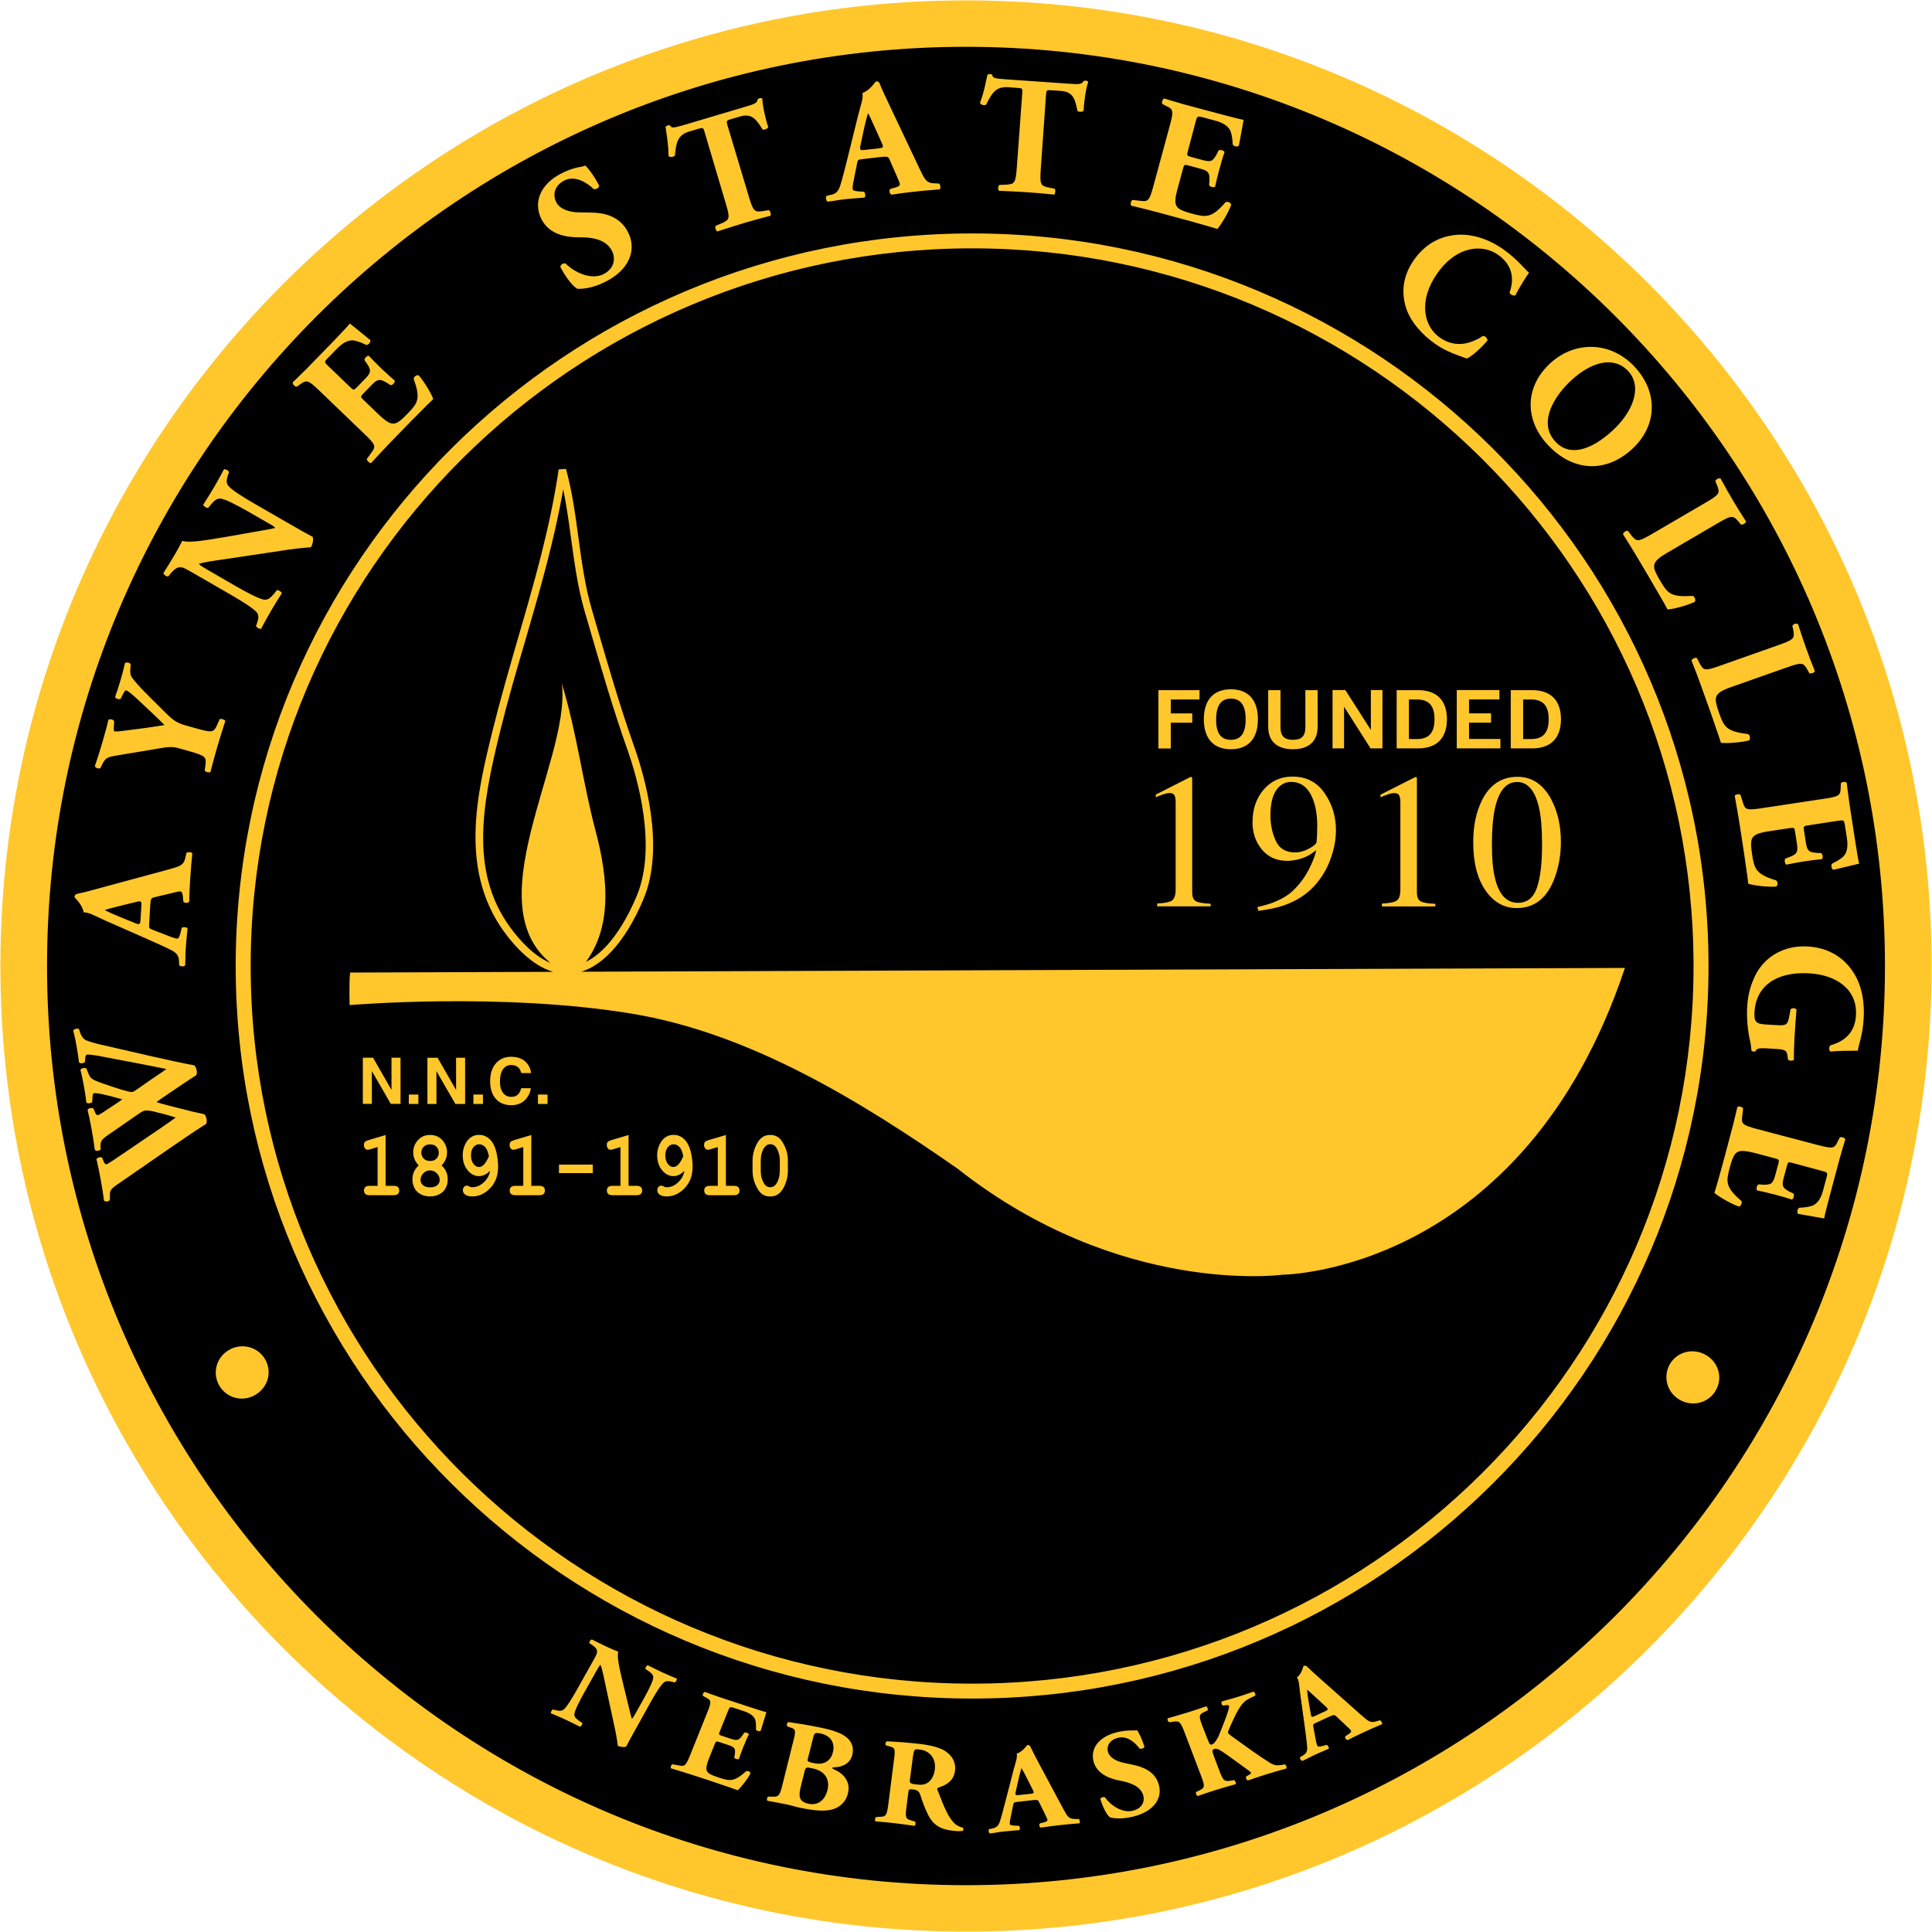 <?xml version="1.0" encoding="utf-8"?>
<!-- Generator: Adobe Illustrator 22.0.1, SVG Export Plug-In . SVG Version: 6.00 Build 0)  -->
<svg version="1.1" id="Layer_1" xmlns="http://www.w3.org/2000/svg" xmlns:xlink="http://www.w3.org/1999/xlink" x="0px" y="0px"
	 viewBox="0 0 250.1 250.1" enable-background="new 0 0 250.1 250.1" xml:space="preserve">
<path d="M247.03,125.05c0,67.38-54.61,122-121.98,122c-67.36,0-121.98-54.62-121.98-122C3.07,57.68,57.69,3.06,125.05,3.06
	C192.42,3.06,247.03,57.68,247.03,125.05"/>
<path fill="#FFC72C" d="M125.05,250.05c-68.93,0-125-56.08-125-125c0-68.92,56.08-125,125-125c68.92,0,125,56.07,125,125
	C250.05,193.97,193.98,250.05,125.05,250.05z M125.05,6.06C59.46,6.06,6.09,59.44,6.09,125.05c0,65.61,53.36,118.99,118.96,118.99
	c65.59,0,118.96-53.38,118.96-118.99C244.01,59.44,190.64,6.06,125.05,6.06z M125.84,219.88c-52.57,0-95.33-42.54-95.33-94.83
	c0-52.29,42.77-94.83,95.33-94.83c52.56,0,95.33,42.54,95.33,94.83C221.17,177.34,178.41,219.88,125.84,219.88z M125.84,32.15
	c-51.5,0-93.39,41.67-93.39,92.9c0,51.22,41.9,92.9,93.39,92.9c51.49,0,93.39-41.67,93.39-92.9
	C219.23,73.82,177.34,32.15,125.84,32.15z M45.33,125.9l165.02-0.6c-13.19,39.52-44.28,39.71-44.28,39.71s-21.05,2.89-42.1-13.72
	c-12.74-8.87-26.94-17.54-42.12-20.06c-16.86-2.8-36.59-1.12-36.59-1.12S45.17,127.01,45.33,125.9z M74.64,125.92l-0.47,0.47
	c-14.75-6.43-0.11-27.5-1.44-37.91c1.95,6.38,2.72,12.87,4.38,19.12C78.73,113.71,79.57,121.01,74.64,125.92z M63.81,94.4
	c0.99-3.99,2.14-7.95,3.25-11.79c2.05-7.04,4.16-14.31,5.26-21.85l0.95-0.06c0.79,2.88,1.21,5.94,1.61,8.91
	c0.42,3.09,0.86,6.29,1.72,9.24l0.7,2.41c1.54,5.29,2.99,10.28,4.82,15.45c1.3,3.68,4.03,12.96,1.17,19.71l0,0
	c-2.42,5.72-5.63,9.12-9.03,9.59c-0.28,0.04-0.56,0.06-0.84,0.06c-2.54,0-5.1-1.58-7.6-4.71C59.19,113.07,61.75,102.72,63.81,94.4z
	 M64.75,94.63c-2.46,9.96-4.03,18.81,1.83,26.12c2.55,3.19,5.07,4.63,7.55,4.3c3.05-0.42,5.98-3.62,8.27-9.01
	c2.72-6.44,0.08-15.45-1.19-19.02c-1.83-5.19-3.29-10.2-4.83-15.5l-0.7-2.4c-0.88-3.02-1.32-6.26-1.75-9.38
	c-0.29-2.13-0.59-4.31-1.02-6.42c-1.17,6.74-3.07,13.25-4.9,19.56C66.88,86.71,65.73,90.66,64.75,94.63z M46.97,136.92h1.32
	l2.39,4.17v-4.17h1.17v5.98h-1.26l-2.45-4.25v4.25h-1.17V136.92z M52.92,142.91h1.24v-1.22h-1.24V142.91z M55.33,142.91h1.17v-4.25
	l2.45,4.25h1.26v-5.98h-1.17v4.17l-2.39-4.17h-1.32V142.91z M61.28,142.91h1.24v-1.22h-1.24V142.91z M64.29,137.55
	c-0.56,0.57-0.84,1.37-0.84,2.41c0,0.97,0.24,1.73,0.73,2.28c0.49,0.56,1.16,0.83,2.02,0.83c0.69,0,1.26-0.21,1.7-0.61
	c0.44-0.41,0.72-0.94,0.82-1.59h-1.25c-0.08,0.31-0.19,0.54-0.31,0.69c-0.23,0.29-0.55,0.43-0.99,0.43c-0.42,0-0.77-0.17-1.04-0.5
	c-0.27-0.34-0.41-0.84-0.41-1.51c0-0.67,0.13-1.19,0.39-1.56c0.26-0.37,0.61-0.55,1.06-0.55c0.44,0,0.77,0.13,1,0.39
	c0.12,0.14,0.23,0.36,0.31,0.65h1.26c-0.02-0.37-0.15-0.75-0.41-1.12c-0.46-0.66-1.2-0.99-2.2-0.99
	C65.39,136.81,64.77,137.05,64.29,137.55 M69.64,142.91h1.24v-1.22h-1.24V142.91z M29.63,174.76c-1.65,0.96-2.18,3.02-1.23,4.63
	c0.96,1.62,3.01,2.14,4.65,1.18c1.68-0.98,2.2-3.03,1.26-4.62C33.37,174.34,31.29,173.79,29.63,174.76 M10.22,133.21
	c-0.2-0.12-0.67-0.01-0.74,0.2c0.15,0.58,0.29,1.19,0.42,1.94c0.11,0.64,0.25,1.5,0.33,2.18c0.15,0.18,0.6,0.14,0.77-0.06l0.04-0.49
	c0.01-0.29,0.08-0.43,0.23-0.46c0.24-0.04,1.54,0.16,1.93,0.25c2.81,0.54,5.66,1.06,8.35,1.62c-0.28,0.18-0.83,0.59-1.94,1.32
	l-1.99,1.39c-0.32,0.21-0.44,0.26-0.51,0.27c-0.11,0.02-0.78-0.14-1.2-0.26c-0.61-0.18-1.7-0.53-2.67-0.88
	c-1.43-0.51-1.54-0.64-1.82-1.33l-0.24-0.58c-0.19-0.16-0.69-0.02-0.77,0.16c0.14,0.54,0.31,1.32,0.46,2.15
	c0.13,0.7,0.24,1.47,0.31,2.09c0.14,0.18,0.64,0.11,0.76-0.06l0.04-0.67c0.02-0.36,0.07-0.45,0.22-0.48
	c0.13-0.02,0.81,0.05,1.7,0.29l0.46,0.11c0.51,0.13,0.98,0.26,1.47,0.4c-0.35,0.26-0.79,0.56-1.21,0.83l-1.37,0.91
	c-0.22,0.13-0.44,0.27-0.61,0.31c-0.15,0.02-0.31-0.27-0.4-0.52l-0.16-0.35c-0.13-0.13-0.72-0.05-0.74,0.22
	c0.14,0.54,0.31,1.34,0.51,2.43c0.17,0.94,0.3,1.77,0.42,2.7c0.13,0.22,0.64,0.17,0.77-0.07l-0.02-0.21c-0.04-0.83,0.06-1,1.05-1.69
	l4.17-2.88c0.2-0.12,0.43-0.21,0.56-0.23c0.13-0.02,0.62,0.02,1,0.1l0.67,0.17c1.05,0.25,1.76,0.47,2.27,0.64
	c-0.47,0.35-0.88,0.64-2.11,1.48l-4.37,2.97c-1.39,0.96-2.32,1.57-2.47,1.6c-0.15,0.02-0.28-0.1-0.42-0.47l-0.14-0.37
	c-0.17-0.19-0.69-0.01-0.74,0.18c0.19,0.8,0.36,1.62,0.53,2.56c0.2,1.09,0.34,1.98,0.44,2.78c0.15,0.22,0.58,0.16,0.76-0.05
	l0.01-0.55c-0.02-0.72,0.08-0.9,1.27-1.68l7.07-4.89c1.48-1.01,3.27-2.22,4.11-2.73c0.07-0.21,0.11-0.35,0.07-0.58
	c-0.06-0.32-0.17-0.59-0.3-0.67c-0.77-0.21-1.44-0.3-2.19-0.52l-2.38-0.6c-0.65-0.17-1.22-0.33-1.62-0.45
	c0.29-0.25,0.88-0.64,1.51-1.07l1.88-1.27c0.55-0.39,1.27-0.83,1.75-1.15c0.08-0.18,0.11-0.38,0.06-0.61
	c-0.05-0.28-0.17-0.56-0.3-0.67c-2.99-0.53-8.78-1.94-11.49-2.54c-1.46-0.31-2.21-0.56-2.6-0.74c-0.22-0.11-0.41-0.32-0.63-0.78
	L10.22,133.21z M19.31,119.6c-0.04,0.52-0.02,0.58,0.39,0.74l2.48,0.96c0.43,0.16,0.6,0.19,0.77,0.2c0.13,0.01,0.27-0.16,0.42-0.75
	l0.15-0.64c0.16-0.12,0.67-0.13,0.76,0.09c-0.09,0.75-0.15,1.62-0.23,2.52c-0.05,0.73-0.02,1.23-0.08,2.23
	c-0.14,0.23-0.6,0.17-0.77,0.01l-0.03-0.58c-0.03-0.52-0.18-0.99-1.01-1.39c-0.85-0.44-1.87-0.88-3.41-1.57l-5.2-2.29
	c-1.34-0.61-2.08-1.05-2.72-1.02c-0.17-1.05-1.19-1.92-1.19-1.96c0.02-0.28,0.13-0.4,0.47-0.47c0.64-0.13,1.47-0.34,3.05-0.78
	l8.75-2.37c1.34-0.37,1.83-0.53,2.04-1.32l0.19-0.81c0.11-0.12,0.64-0.13,0.76,0.06c-0.11,1.04-0.21,2.2-0.28,3.32
	c-0.07,1.08-0.1,1.92-0.12,2.93c-0.15,0.23-0.61,0.24-0.77-0.01l-0.06-0.7c-0.06-0.5-0.2-0.6-0.33-0.61
	c-0.15-0.01-0.69,0.11-1.51,0.32l-1.92,0.46c-0.36,0.09-0.41,0.26-0.46,1.01L19.31,119.6z M18.3,117.21
	c0.03-0.49-0.02-0.63-0.6-0.47l-1.8,0.44c-0.96,0.24-1.87,0.46-2.34,0.63c0.47,0.25,1.36,0.65,2.34,1.04l1.6,0.65
	c0.58,0.25,0.65,0.13,0.69-0.41L18.3,117.21z M24.06,93.92c-1.2-0.35-1.66-0.7-2.5-1.53l-2.01-1.99c-1.54-1.52-2.15-2.26-2.46-2.68
	c-0.23-0.31-0.24-0.75-0.22-1.14L16.93,86c-0.1-0.21-0.6-0.35-0.76-0.13c-0.14,0.63-0.3,1.28-0.53,2.06
	c-0.22,0.74-0.45,1.49-0.74,2.3c0.05,0.23,0.58,0.36,0.73,0.22l0.22-0.45c0.23-0.48,0.37-0.66,0.5-0.62
	c0.25,0.07,0.86,0.56,2.13,1.78c0.91,0.87,1.96,1.8,2.81,2.7c-0.6,0.1-1.56,0.25-2.34,0.36l-2.54,0.33
	c-1.11,0.15-1.46,0.16-1.63,0.11c-0.02-0.01-0.07-0.15-0.04-0.55l0.04-0.75c-0.11-0.24-0.61-0.33-0.75-0.17
	c-0.16,0.72-0.45,1.78-0.82,3.05c-0.36,1.22-0.6,1.98-0.92,2.9c-0.01,0.27,0.49,0.43,0.71,0.29l0.33-0.67
	c0.36-0.68,0.73-0.78,1.72-0.95l5.89-0.98c1.27-0.21,1.62-0.14,2.67,0.16l1.05,0.3c1.96,0.56,2.06,0.73,1.94,1.71l-0.1,0.73
	c0.08,0.21,0.56,0.34,0.74,0.21c0.32-1.23,0.6-2.27,0.89-3.27c0.29-0.99,0.61-2,1.04-3.34c-0.08-0.19-0.57-0.33-0.74-0.22l-0.35,0.8
	c-0.42,0.89-0.6,0.97-2.56,0.41L24.06,93.92z M32.85,65.15c-1.54-0.89-2.92-1.78-3.31-2.28c-0.3-0.4-0.2-0.82-0.03-1.37l0.14-0.37
	c-0.06-0.24-0.48-0.43-0.66-0.38c-0.39,0.75-0.76,1.43-1.17,2.13c-0.45,0.76-0.89,1.48-1.52,2.47c0.05,0.18,0.43,0.45,0.66,0.39
	l0.37-0.46c0.39-0.45,0.74-0.79,1.24-0.74c0.63,0.09,2.09,0.84,3.63,1.72l2.62,1.51c0.34,0.2,0.67,0.38,0.81,0.57
	c-0.69,0.18-1.65,0.32-3.13,0.59l-2.79,0.49c-3.01,0.51-5.16,0.9-6.12,0.59c-0.19,0.41-0.49,0.97-0.86,1.6
	c-0.45,0.77-1.01,1.69-1.56,2.55c-0.05,0.22,0.39,0.5,0.62,0.46l0.38-0.48c0.52-0.58,0.87-0.75,1.26-0.7
	c0.34,0.02,0.64,0.2,1.69,0.8l4.81,2.78c1.54,0.89,2.92,1.78,3.32,2.26c0.3,0.4,0.21,0.82,0.02,1.39l-0.13,0.35
	c0.06,0.24,0.48,0.43,0.66,0.38c0.38-0.73,0.77-1.44,1.17-2.13c0.43-0.75,0.89-1.49,1.52-2.48c-0.05-0.17-0.43-0.44-0.66-0.38
	l-0.38,0.48c-0.38,0.43-0.74,0.8-1.24,0.74c-0.63-0.09-2.09-0.84-3.63-1.72l-3.68-2.13c-0.7-0.41-1.02-0.59-1.16-0.79
	c0.48-0.17,1.63-0.36,3.62-0.64l7.94-1.19c1.61-0.24,2.94-0.3,2.95-0.32c0.26-0.44,0.36-1.09,0.21-1.36
	c-0.65-0.32-1.84-1.01-3.08-1.72L32.85,65.15z M42.56,47.45c-0.59-0.56-0.62-0.59-0.12-1.1l1.21-1.24c0.74-0.76,1.38-1.04,1.97-1.05
	c0.42,0.01,1.1,0.25,1.81,0.6c0.29-0.02,0.61-0.4,0.5-0.64c-1.13-0.94-2.37-1.92-2.64-2.14c-0.17,0.23-1.01,1.13-1.97,2.13
	l-3.2,3.29c-0.36,0.37-0.72,0.75-1.1,1.1c-0.36,0.37-0.74,0.73-1.12,1.09c-0.06,0.24,0.29,0.61,0.52,0.56l0.46-0.31
	c0.81-0.58,1.01-0.56,2.44,0.81l5.88,5.65c1.45,1.39,1.47,1.59,0.89,2.38l-0.6,0.83c-0.04,0.2,0.34,0.56,0.55,0.53
	c1.1-1.19,1.82-1.97,2.55-2.72l1.96-2.02c0.62-0.64,1.3-1.33,1.92-1.94c0.62-0.64,1.21-1.21,1.62-1.6
	c-0.22-0.63-1.13-2.22-1.89-3.07c-0.25-0.12-0.69,0.21-0.64,0.5c0.95,2.57,0.48,3.14-0.83,4.49c-1.1,1.14-1.51,1.31-2,1.24
	c-0.45-0.07-1.01-0.49-1.74-1.19l-1.87-1.8c-0.48-0.45-0.48-0.48-0.07-0.9l1.04-1.07c0.78-0.81,1.08-0.86,2-0.3l0.47,0.3
	c0.25,0.03,0.61-0.38,0.54-0.59c-0.53-0.45-1.12-0.98-1.72-1.56c-0.6-0.57-1.15-1.14-1.63-1.65c-0.22-0.06-0.6,0.33-0.57,0.56
	l0.32,0.45c0.59,0.9,0.53,1.17-0.25,1.98l-1.04,1.07c-0.41,0.42-0.46,0.4-0.89-0.02L42.56,47.45z M78.45,36.44
	c2.92-1.49,4.07-4.04,2.83-6.42c-1.1-2.13-3.21-2.48-4.74-2.5l-1.63-0.03c-1.22-0.01-2.44-0.42-2.9-1.31
	c-0.5-0.97-0.23-2.16,1.04-2.81c1.39-0.71,2.96,0.28,3.79,1.1c0.27,0.1,0.75-0.16,0.72-0.44c-0.67-1.3-1.41-2.25-1.78-2.59
	c-0.25,0.08-0.44,0.13-0.73,0.18c-0.89,0.16-1.73,0.49-2.36,0.82c-2.8,1.43-3.7,3.8-2.57,5.99c1.01,1.91,3.12,2.3,4.87,2.29
	c1.46-0.01,3.41,0.17,4.22,1.74c0.5,0.97,0.35,2.29-1.07,3.02c-1.64,0.84-3.86-0.28-4.9-1.35c-0.26-0.13-0.7,0.11-0.7,0.43
	c0.68,1.32,1.65,2.59,2.24,2.83C75.32,37.41,76.68,37.35,78.45,36.44 M93.94,26.3c0.59,1.94,0.5,2.12-0.39,2.55l-0.9,0.38
	c-0.13,0.17,0.01,0.66,0.22,0.73c1.45-0.47,2.52-0.81,3.52-1.11c0.93-0.28,1.98-0.56,3.35-0.92c0.11-0.17-0.03-0.65-0.22-0.73
	l-0.86,0.14c-0.98,0.13-1.15,0.02-1.73-1.92l-2.76-9.2c-0.16-0.54-0.12-0.63,0.38-0.77l1.25-0.37c1.56-0.46,2.14,0.44,2.9,1.66
	c0.15,0.14,0.7-0.07,0.75-0.29c-0.4-1.18-0.76-2.91-0.76-3.68c-0.06-0.05-0.23-0.09-0.36-0.06c-0.12,0.04-0.18,0.08-0.25,0.14
	c-0.06,0.49-0.36,0.61-1.73,1.01l-7.74,2.3c-1.58,0.47-1.67,0.4-1.88,0.08c-0.1-0.04-0.21-0.03-0.31,0c-0.1,0.03-0.2,0.1-0.26,0.19
	c0.1,0.86,0.38,2.18,0.38,3.75c0.21,0.24,0.62,0.16,0.83-0.04c0.16-1.71,0.35-2.67,1.87-3.12l1.29-0.38
	c0.5-0.15,0.53-0.05,0.68,0.46L93.94,26.3z M111.62,20.6c-0.52,0.06-0.58,0.09-0.66,0.51l-0.52,2.6c-0.08,0.44-0.08,0.62-0.06,0.79
	c0.02,0.13,0.2,0.24,0.82,0.28l0.66,0.04c0.14,0.14,0.24,0.63,0.04,0.76c-0.76,0.04-1.62,0.14-2.53,0.21
	c-0.74,0.08-1.22,0.2-2.22,0.31c-0.25-0.1-0.28-0.56-0.15-0.75l0.58-0.13c0.51-0.12,0.95-0.35,1.2-1.23
	c0.29-0.91,0.55-1.99,0.96-3.61l1.36-5.5c0.37-1.42,0.68-2.22,0.54-2.84c1.01-0.35,1.69-1.5,1.74-1.5c0.28-0.03,0.42,0.06,0.54,0.38
	c0.24,0.61,0.59,1.38,1.3,2.86l3.87,8.17c0.6,1.25,0.85,1.7,1.66,1.77l0.83,0.04c0.14,0.1,0.24,0.61,0.06,0.76
	c-1.04,0.07-2.21,0.17-3.33,0.3c-1.08,0.12-1.92,0.23-2.91,0.38c-0.25-0.1-0.35-0.55-0.13-0.75l0.68-0.19
	c0.48-0.14,0.55-0.3,0.54-0.43c-0.02-0.15-0.23-0.66-0.57-1.43l-0.79-1.8c-0.14-0.33-0.32-0.36-1.08-0.28L111.62,20.6z M113.8,19.2
	c0.5-0.06,0.62-0.13,0.36-0.67l-0.76-1.69c-0.41-0.9-0.78-1.76-1.03-2.19c-0.16,0.5-0.41,1.45-0.62,2.48l-0.36,1.68
	c-0.15,0.61-0.01,0.66,0.53,0.6L113.8,19.2z M131.63,21.65c-0.15,2.02-0.29,2.16-1.27,2.25l-0.99,0.04
	c-0.18,0.12-0.21,0.62-0.05,0.76c1.52,0.06,2.65,0.12,3.69,0.19c0.97,0.06,2.05,0.16,3.46,0.3c0.16-0.12,0.19-0.62,0.06-0.76
	l-0.86-0.17c-0.96-0.22-1.08-0.38-0.94-2.4l0.68-9.59c0.04-0.56,0.1-0.63,0.63-0.59l1.3,0.09c1.63,0.11,1.85,1.16,2.13,2.57
	c0.09,0.18,0.68,0.17,0.81-0.01c0.04-1.24,0.32-2.99,0.59-3.72c-0.04-0.07-0.18-0.17-0.31-0.17c-0.13-0.01-0.2,0.01-0.29,0.05
	c-0.23,0.44-0.56,0.44-1.99,0.34l-8.05-0.56c-1.65-0.11-1.7-0.2-1.79-0.58c-0.08-0.07-0.19-0.1-0.3-0.11
	c-0.11-0.01-0.23,0.03-0.31,0.09c-0.21,0.83-0.41,2.18-0.97,3.64c0.11,0.29,0.52,0.36,0.79,0.25c0.76-1.54,1.28-2.38,2.86-2.27
	l1.34,0.1c0.52,0.03,0.52,0.14,0.48,0.67L131.63,21.65z M154.76,15.82c0.21-0.78,0.23-0.82,0.92-0.64l1.68,0.45
	c1.02,0.28,1.58,0.7,1.87,1.21c0.19,0.37,0.32,1.08,0.35,1.88c0.15,0.25,0.65,0.33,0.8,0.12c0.27-1.44,0.54-2.99,0.61-3.33
	c-0.28-0.03-1.48-0.33-2.82-0.69l-4.45-1.19c-0.5-0.14-1-0.27-1.5-0.43c-0.51-0.14-1.01-0.29-1.5-0.45
	c-0.24,0.07-0.39,0.55-0.24,0.72l0.5,0.25c0.89,0.42,0.98,0.6,0.46,2.51l-2.13,7.85c-0.52,1.93-0.69,2.05-1.67,1.92l-1.02-0.12
	c-0.2,0.06-0.33,0.56-0.2,0.74c1.59,0.38,2.62,0.64,3.62,0.91l2.72,0.74c0.87,0.23,1.81,0.48,2.64,0.73
	c0.85,0.23,1.65,0.47,2.19,0.64c0.44-0.49,1.41-2.06,1.79-3.13c-0.02-0.28-0.52-0.5-0.75-0.31c-1.8,2.07-2.53,1.94-4.35,1.45
	c-1.53-0.41-1.88-0.69-2.05-1.14c-0.16-0.42-0.06-1.12,0.21-2.09l0.68-2.5c0.17-0.63,0.19-0.65,0.76-0.49l1.45,0.39
	c1.1,0.29,1.27,0.52,1.23,1.6l-0.04,0.55c0.1,0.23,0.63,0.35,0.78,0.19c0.14-0.68,0.33-1.45,0.55-2.24c0.21-0.8,0.43-1.55,0.67-2.22
	c-0.05-0.22-0.58-0.36-0.77-0.23l-0.25,0.5c-0.51,0.95-0.78,1.03-1.86,0.74l-1.44-0.39c-0.57-0.15-0.58-0.2-0.42-0.79L154.76,15.82z
	 M197.93,35.3c-0.51-0.41-1.52-1.76-3.33-3.03c-1.84-1.3-4.03-2.03-6.03-1.87c-1.95,0.15-3.96,1.03-5.5,3.2
	c-1.57,2.21-1.64,4.37-1.06,6.24c0.59,1.83,2.07,3.48,3.81,4.7c1.39,0.97,2.92,1.47,4.07,1.87c0.54-0.23,1.6-1.09,2.66-2.32
	c0.04-0.29-0.34-0.64-0.58-0.6c-1.34,0.87-3.43,1.72-5.58,0.21c-2.13-1.49-2.81-4.83-0.29-8.37c2.52-3.54,5.83-3.75,7.81-2.36
	c1.72,1.21,2.21,2.9,1.51,4.89c0.02,0.25,0.54,0.51,0.76,0.35C196.74,37.08,197.7,35.62,197.93,35.3 M211.25,58.16
	c-3.53,3.2-7.78,2.8-10.94-0.63c-2.95-3.21-2.96-7.48,0.42-10.55c3.21-2.91,7.85-2.79,10.91,0.54
	C214.7,50.83,214.53,55.17,211.25,58.16 M210.79,48.06c-1.8-1.96-4.63-1.33-7.34,1.13c-1.97,1.79-4.51,5.36-2.12,7.96
	c1.92,2.09,4.74,1.02,7.36-1.36C211.46,53.28,212.61,50.04,210.79,48.06 M222.4,67.71c1.75-1.03,1.95-0.99,2.6-0.25l0.37,0.44
	c0.2,0.08,0.63-0.17,0.66-0.39c-0.59-0.91-1.16-1.83-1.69-2.72c-0.53-0.89-1.06-1.83-1.59-2.82c-0.25-0.16-0.68,0.1-0.69,0.35
	l0.25,0.58c0.34,0.93,0.28,1.12-1.47,2.14l-7.02,4.1c-1.75,1.02-1.95,0.99-2.58,0.23l-0.51-0.65c-0.2-0.08-0.61,0.21-0.63,0.44
	c0.73,1.13,1.29,2.05,1.8,2.91l1.48,2.49c0.44,0.76,0.94,1.6,1.37,2.36c0.46,0.76,0.85,1.49,1.12,1.98c0.67-0.03,2.49-0.5,3.53-0.99
	c0.15-0.26-0.03-0.74-0.31-0.77c-2.83,0.18-3.2-0.31-4.2-2c-0.81-1.36-0.86-1.78-0.68-2.21c0.16-0.42,0.71-0.85,1.61-1.37
	L222.4,67.71z M231.34,86.39c1.92-0.68,2.11-0.61,2.6,0.25l0.27,0.5c0.19,0.12,0.66-0.05,0.73-0.25c-0.41-1.01-0.79-2.02-1.14-3
	c-0.35-0.98-0.69-2-1.03-3.07c-0.21-0.2-0.68-0.03-0.74,0.21l0.13,0.62c0.16,0.98,0.06,1.15-1.86,1.83l-7.67,2.71
	c-1.92,0.68-2.1,0.61-2.58-0.26l-0.38-0.74c-0.19-0.12-0.64,0.09-0.7,0.32c0.49,1.25,0.88,2.26,1.21,3.2l0.98,2.73
	c0.29,0.84,0.63,1.75,0.89,2.57c0.3,0.83,0.56,1.62,0.73,2.15c0.65,0.09,2.54-0.03,3.65-0.31c0.19-0.23,0.11-0.73-0.15-0.82
	c-2.82-0.36-3.09-0.91-3.75-2.76c-0.53-1.49-0.5-1.91-0.24-2.3c0.24-0.38,0.87-0.7,1.84-1.04L231.34,86.39z M237.87,106.26
	c0.8-0.12,0.84-0.13,0.96,0.58l0.26,1.71c0.16,1.05,0,1.72-0.35,2.19c-0.26,0.33-0.87,0.72-1.59,1.07
	c-0.17,0.24-0.05,0.73,0.21,0.78c1.44-0.33,2.98-0.71,3.31-0.79c-0.08-0.27-0.29-1.49-0.5-2.85l-0.7-4.53
	c-0.08-0.51-0.15-1.02-0.21-1.54c-0.08-0.51-0.14-1.03-0.19-1.54c-0.16-0.2-0.67-0.14-0.77,0.07l-0.02,0.55
	c-0.02,0.99-0.16,1.14-2.13,1.44l-8.08,1.22c-2,0.3-2.17,0.2-2.45-0.74l-0.31-0.98c-0.13-0.16-0.64-0.08-0.75,0.11
	c0.29,1.6,0.47,2.64,0.63,3.67l0.43,2.78c0.13,0.88,0.28,1.84,0.39,2.69c0.14,0.88,0.24,1.69,0.31,2.25
	c0.62,0.21,2.46,0.46,3.6,0.37c0.25-0.13,0.25-0.67-0.02-0.81c-2.63-0.8-2.81-1.52-3.09-3.38c-0.24-1.56-0.13-1.99,0.22-2.33
	c0.32-0.31,1.01-0.51,2.01-0.65l2.58-0.39c0.65-0.1,0.68-0.08,0.76,0.5l0.23,1.48c0.17,1.11,0.03,1.37-0.97,1.76l-0.52,0.19
	c-0.17,0.18-0.07,0.71,0.14,0.79c0.68-0.15,1.46-0.29,2.28-0.42c0.82-0.13,1.61-0.22,2.31-0.29c0.18-0.13,0.1-0.67-0.1-0.79
	l-0.56-0.02c-1.07-0.08-1.26-0.29-1.43-1.4l-0.23-1.47c-0.09-0.58-0.05-0.6,0.56-0.7L237.87,106.26z M229.92,135.79
	c1.18,0.06,1.37,0.2,1.47,0.86l0.06,0.5c0.12,0.18,0.62,0.21,0.77,0.04c-0.01-0.74,0.02-1.8,0.08-2.84
	c0.06-1.06,0.14-2.11,0.26-3.64c-0.12-0.24-0.62-0.26-0.77-0.04l-0.18,0.95c-0.21,1.02-0.35,1.15-1.52,1.09l-1.38-0.08
	c-1.42-0.07-1.65-0.35-1.59-1.58c0.04-0.79,0.23-1.91,0.99-2.91c1.03-1.35,2.95-2.31,6.07-2.14c3.45,0.18,6.26,2,6.08,5.42
	c-0.11,2.01-1.21,3.31-3.29,3.89c-0.23,0.14-0.24,0.72,0,0.82c1.34-0.14,2.88-0.09,3.54-0.12c0.03-0.69,0.62-1.85,0.75-4.24
	c0.1-1.83-0.16-3.6-0.89-5.11c-1.33-2.66-3.67-4-6.4-4.14c-3.15-0.17-5.67,1.43-6.82,3.9c-0.7,1.49-0.92,2.74-0.99,4.21
	c-0.06,1.21,0.13,3.08,0.33,3.84c0.16,0.6,0.2,1.15,0.24,1.53c0.06,0.13,0.43,0.17,0.52,0.09c0.11-0.4,0.55-0.42,1.47-0.38
	L229.92,135.79z M235.8,151.56c0.78,0.21,0.82,0.21,0.64,0.9l-0.45,1.67c-0.27,1.02-0.69,1.58-1.2,1.87
	c-0.37,0.19-1.08,0.32-1.88,0.35c-0.25,0.16-0.34,0.65-0.12,0.79c1.44,0.27,3.01,0.52,3.36,0.59c0.02-0.28,0.33-1.48,0.68-2.81
	l1.18-4.43c0.14-0.5,0.27-1,0.43-1.5c0.13-0.5,0.28-1,0.44-1.49c-0.07-0.24-0.55-0.39-0.73-0.24l-0.25,0.5
	c-0.42,0.9-0.6,0.98-2.53,0.48l-7.9-2.08c-1.95-0.52-2.06-0.68-1.94-1.65l0.12-1.02c-0.06-0.2-0.57-0.33-0.74-0.2
	c-0.37,1.58-0.63,2.61-0.9,3.61l-0.72,2.71c-0.23,0.86-0.48,1.8-0.72,2.63c-0.23,0.86-0.47,1.64-0.64,2.18
	c0.5,0.44,2.08,1.39,3.16,1.77c0.28-0.02,0.5-0.52,0.31-0.75c-2.09-1.78-1.96-2.51-1.47-4.32c0.41-1.53,0.68-1.88,1.14-2.05
	c0.43-0.16,1.12-0.06,2.1,0.19l2.53,0.67c0.63,0.17,0.65,0.2,0.5,0.75l-0.39,1.44c-0.29,1.09-0.52,1.27-1.6,1.24l-0.56-0.04
	c-0.23,0.1-0.35,0.62-0.19,0.78c0.69,0.14,1.46,0.32,2.26,0.53c0.81,0.21,1.57,0.43,2.23,0.65c0.22-0.05,0.36-0.57,0.23-0.77
	l-0.51-0.24c-0.95-0.5-1.04-0.77-0.75-1.86l0.39-1.44c0.14-0.56,0.19-0.58,0.79-0.41L235.8,151.56z M217.39,181.18
	c1.64,0.98,3.72,0.47,4.68-1.12c0.98-1.61,0.45-3.64-1.18-4.62c-1.67-1-3.73-0.48-4.69,1.09
	C215.24,178.12,215.74,180.19,217.39,181.18 M84.24,220.32c0.65-1.16,1.31-2.21,1.7-2.52c0.31-0.24,0.64-0.19,1.09-0.09l0.3,0.09
	c0.19-0.06,0.32-0.37,0.28-0.5c-0.61-0.25-1.17-0.49-1.74-0.75c-0.63-0.29-1.22-0.58-2.03-0.99c-0.14,0.05-0.34,0.33-0.28,0.5
	l0.38,0.25c0.37,0.26,0.66,0.51,0.63,0.87c-0.05,0.47-0.59,1.57-1.24,2.73l-1.11,1.98c-0.14,0.26-0.28,0.5-0.42,0.62
	c-0.17-0.49-0.31-1.19-0.58-2.26l-0.49-2.01c-0.52-2.17-0.9-3.72-0.69-4.43c-0.34-0.12-0.79-0.31-1.31-0.55
	c-0.63-0.29-1.39-0.66-2.09-1.02c-0.18-0.03-0.39,0.31-0.34,0.47l0.39,0.25c0.48,0.35,0.63,0.6,0.6,0.89
	c-0.01,0.25-0.14,0.48-0.58,1.27l-2.04,3.64c-0.65,1.16-1.31,2.21-1.68,2.53c-0.31,0.24-0.64,0.19-1.11,0.08l-0.28-0.08
	c-0.19,0.06-0.33,0.38-0.28,0.5c0.6,0.24,1.17,0.49,1.74,0.75c0.61,0.28,1.22,0.58,2.03,0.99c0.14-0.04,0.34-0.33,0.28-0.5
	l-0.39-0.25c-0.36-0.26-0.66-0.51-0.63-0.87c0.05-0.46,0.59-1.56,1.24-2.73l1.56-2.78c0.3-0.53,0.43-0.77,0.59-0.88
	c0.15,0.34,0.35,1.17,0.64,2.61l1.24,5.73c0.25,1.17,0.35,2.13,0.36,2.14c0.37,0.17,0.89,0.21,1.09,0.08
	c0.23-0.48,0.74-1.39,1.26-2.32L84.24,220.32z M94.24,221.5c0.23-0.56,0.23-0.59,0.77-0.41l1.3,0.43c0.8,0.26,1.21,0.6,1.41,0.99
	c0.13,0.28,0.17,0.8,0.14,1.39c0.11,0.19,0.49,0.28,0.62,0.14c0.33-1.03,0.64-2.15,0.73-2.4c-0.23-0.04-1.16-0.33-2.19-0.67
	l-3.45-1.13c-0.39-0.13-0.78-0.26-1.16-0.4c-0.39-0.13-0.77-0.27-1.16-0.42c-0.2,0.04-0.35,0.38-0.24,0.52l0.38,0.21
	c0.68,0.36,0.74,0.5,0.19,1.87l-2.25,5.61c-0.56,1.38-0.7,1.46-1.46,1.31l-0.81-0.15c-0.16,0.03-0.3,0.39-0.21,0.52
	c1.23,0.37,2.03,0.62,2.81,0.87l2.11,0.69c0.67,0.22,1.39,0.46,2.04,0.69c0.67,0.22,1.28,0.44,1.69,0.59
	c0.39-0.33,1.27-1.42,1.65-2.18c0.01-0.2-0.38-0.4-0.57-0.27c-1.58,1.41-2.15,1.27-3.56,0.8c-1.18-0.39-1.45-0.61-1.55-0.95
	c-0.09-0.32,0.04-0.82,0.31-1.52l0.72-1.79c0.18-0.45,0.2-0.46,0.64-0.32l1.12,0.37c0.85,0.28,0.97,0.45,0.86,1.23l-0.07,0.4
	c0.06,0.17,0.47,0.29,0.61,0.18c0.16-0.49,0.36-1.04,0.59-1.61c0.23-0.57,0.46-1.11,0.69-1.58c-0.03-0.16-0.43-0.3-0.6-0.21
	l-0.23,0.35c-0.47,0.66-0.69,0.71-1.53,0.43l-1.12-0.37c-0.44-0.15-0.44-0.18-0.27-0.6L94.24,221.5z M102.64,225.62
	c0.4-1.57,0.41-1.75-0.28-1.98l-0.44-0.16c-0.13-0.11-0.05-0.58,0.21-0.55c1.3,0.19,2.55,0.39,4.24,0.74
	c1.62,0.34,2.66,0.74,3.3,1.3c0.62,0.56,0.89,1.3,0.66,2.22c-0.33,1.31-1.66,1.57-2.21,1.58c-0.18,0-0.36,0.02-0.38,0.1
	c-0.01,0.05,0.06,0.11,0.21,0.17c1.26,0.55,2.19,1.59,1.82,3.11c-0.35,1.43-1.49,2.08-2.63,2.2c-1.15,0.12-2.43-0.1-3.46-0.31
	c-0.3-0.06-0.6-0.14-0.9-0.22c-0.3-0.08-0.56-0.15-0.82-0.21c-0.83-0.17-1.66-0.33-2.63-0.5c-0.11-0.12-0.01-0.52,0.14-0.54
	l0.52,0.01c0.79,0.02,0.92-0.07,1.28-1.47L102.64,225.62z M103.68,231.21c-0.31,1.22-0.33,2.01,0.98,2.29
	c1.25,0.26,2.13-0.49,2.45-1.75c0.34-1.35-0.26-2.48-1.88-2.82c-0.93-0.2-0.93-0.18-1.09,0.44L103.68,231.21z M104.59,227.62
	c-0.1,0.41-0.09,0.44,0.78,0.62c1.45,0.3,2.21-0.44,2.44-1.37c0.35-1.35-0.39-2.21-1.56-2.46c-0.79-0.17-0.84-0.05-1.01,0.64
	L104.59,227.62z M115.7,228.02c0.21-1.58,0.2-1.76-0.52-1.94l-0.46-0.12c-0.16-0.1-0.11-0.49,0.11-0.55
	c1.3,0.07,2.65,0.16,4.29,0.35c1.46,0.17,2.69,0.52,3.3,0.96c0.93,0.65,1.34,1.5,1.21,2.52c-0.19,1.41-1.3,1.89-2.13,2.16
	c-0.18,0.06-0.2,0.15-0.13,0.34c0.86,2.25,1.41,3.52,2.15,4.26c0.4,0.39,0.84,0.53,1.1,0.58c0.14,0.09,0.11,0.33,0.02,0.42
	c-0.29,0.08-0.85,0.05-1.38-0.02c-1.59-0.18-2.51-0.82-3.12-2.05c-0.44-0.9-0.73-1.72-1.02-2.61c-0.15-0.45-0.41-0.61-0.84-0.66
	c-0.6-0.07-0.64-0.04-0.68,0.27l-0.25,1.95c-0.19,1.45-0.1,1.58,0.66,1.79l0.45,0.13c0.11,0.1,0.06,0.48-0.07,0.56
	c-0.91-0.13-1.7-0.24-2.53-0.34c-0.86-0.1-1.62-0.17-2.52-0.24c-0.13-0.11-0.07-0.49,0.07-0.56l0.48-0.03
	c0.79-0.03,0.91-0.14,1.1-1.59L115.7,228.02z M117.8,230.3c-0.07,0.55-0.03,0.61,0.99,0.72c0.62,0.07,1-0.03,1.37-0.29
	c0.33-0.24,0.72-0.71,0.85-1.64c0.19-1.42-0.61-2.45-1.95-2.61c-0.71-0.08-0.71-0.03-0.85,0.72L117.8,230.3z M131.69,233.26
	c-0.41,0.05-0.46,0.07-0.53,0.38l-0.39,1.91c-0.06,0.33-0.06,0.46-0.05,0.58c0.02,0.1,0.16,0.17,0.66,0.2l0.52,0.02
	c0.12,0.1,0.2,0.46,0.04,0.56c-0.61,0.04-1.3,0.12-2.02,0.18c-0.59,0.06-0.97,0.16-1.76,0.25c-0.2-0.07-0.23-0.41-0.13-0.55
	l0.46-0.1c0.41-0.1,0.75-0.26,0.95-0.91c0.22-0.67,0.42-1.46,0.73-2.65l1.04-4.03c0.28-1.04,0.52-1.63,0.4-2.08
	c0.8-0.27,1.34-1.11,1.37-1.12c0.23-0.02,0.34,0.04,0.44,0.27c0.2,0.44,0.48,1,1.06,2.08l3.17,5.93c0.49,0.91,0.69,1.24,1.34,1.28
	l0.67,0.02c0.11,0.07,0.2,0.44,0.06,0.55c-0.83,0.06-1.76,0.15-2.66,0.25c-0.86,0.1-1.53,0.19-2.32,0.31
	c-0.2-0.07-0.28-0.4-0.11-0.55l0.54-0.14c0.39-0.11,0.44-0.22,0.43-0.32c-0.02-0.11-0.19-0.48-0.47-1.04l-0.65-1.31
	c-0.12-0.24-0.26-0.26-0.86-0.19L131.69,233.26z M133.42,232.21c0.4-0.05,0.5-0.1,0.28-0.5l-0.62-1.23
	c-0.33-0.66-0.64-1.28-0.85-1.59c-0.12,0.37-0.31,1.06-0.47,1.82l-0.27,1.23c-0.11,0.45-0.01,0.48,0.43,0.43L133.42,232.21z
	 M146.7,235.16c2.53-0.63,3.86-2.27,3.3-4.17c-0.49-1.7-2.08-2.26-3.26-2.52l-1.26-0.27c-0.95-0.19-1.83-0.67-2.04-1.38
	c-0.23-0.77,0.19-1.59,1.29-1.86c1.21-0.3,2.25,0.65,2.77,1.37c0.19,0.12,0.61,0,0.64-0.21c-0.3-1.03-0.71-1.83-0.94-2.13
	c-0.21,0.02-0.37,0.02-0.6,0.02c-0.72-0.02-1.43,0.09-1.98,0.22c-2.43,0.6-3.54,2.16-3.03,3.9c0.47,1.52,2.04,2.13,3.41,2.38
	c1.14,0.22,2.63,0.64,2.99,1.89c0.23,0.77-0.11,1.7-1.35,2c-1.42,0.35-2.96-0.79-3.58-1.71c-0.18-0.14-0.56-0.02-0.62,0.2
	c0.31,1.05,0.85,2.1,1.26,2.37C144.09,235.38,145.16,235.54,146.7,235.16 M155.68,223.51c-0.54-1.41-0.48-1.54,0.21-1.89l0.43-0.2
	c0.11-0.14-0.02-0.48-0.2-0.53c-0.85,0.3-1.67,0.57-2.45,0.81c-0.81,0.25-1.64,0.49-2.47,0.72c-0.14,0.15-0.01,0.49,0.2,0.53
	l0.48-0.08c0.78-0.1,0.92-0.03,1.46,1.38l2.14,5.63c0.53,1.41,0.48,1.54-0.21,1.89l-0.43,0.2c-0.1,0.13,0.04,0.48,0.2,0.53
	c0.85-0.3,1.7-0.58,2.43-0.81c0.78-0.24,1.6-0.48,2.48-0.72c0.1-0.13-0.03-0.46-0.2-0.53l-0.48,0.08c-0.78,0.11-0.92,0.03-1.45-1.38
	l-0.6-1.59c-0.31-0.82-0.38-1.03,0-1.15c0.35-0.11,0.77,0.17,1.68,0.81l1.33,0.96c0.25,0.18,1.31,0.95,1.46,1.06
	c0.15,0.1,0.22,0.2,0.25,0.26c0.02,0.06-0.05,0.15-0.22,0.24l-0.37,0.22c-0.15,0.15,0,0.52,0.23,0.52c0.9-0.31,1.72-0.58,2.55-0.84
	c0.75-0.23,1.54-0.46,2.37-0.68c0.12-0.12,0-0.44-0.15-0.55l-0.55,0.09c-0.49,0.06-0.83,0.07-1.48-0.34
	c-1.63-1.02-3.15-2.17-4.4-3.05c-0.75-0.53-0.92-0.68-0.94-0.76c-0.02-0.06-0.02-0.2,0.08-0.41l0.45-1.02
	c0.66-1.44,1.12-2.24,1.68-2.69c0.29-0.24,0.75-0.47,1.3-0.71c0.08-0.16-0.06-0.51-0.28-0.51c-0.64,0.23-1.35,0.47-1.96,0.66
	c-0.59,0.18-1.2,0.35-2.04,0.58c-0.19,0.13-0.08,0.5,0.14,0.55l0.4-0.06c0.23-0.02,0.33,0.05,0.35,0.11
	c0.02,0.06,0.01,0.22-0.06,0.46c-0.25,0.87-0.71,2.02-1.21,3.25c-0.14,0.38-0.58,1.16-0.92,1.27c-0.2,0.06-0.32,0.03-0.51-0.47
	L155.68,223.51z M170.36,223.02c-0.37,0.17-0.41,0.21-0.35,0.52l0.36,1.92c0.07,0.33,0.12,0.45,0.18,0.56
	c0.05,0.09,0.22,0.12,0.69-0.01l0.5-0.14c0.15,0.06,0.36,0.37,0.25,0.52c-0.55,0.22-1.17,0.5-1.82,0.79
	c-0.52,0.24-0.85,0.44-1.55,0.77c-0.22-0.01-0.37-0.31-0.33-0.48l0.39-0.23c0.34-0.21,0.6-0.48,0.53-1.15
	c-0.05-0.7-0.17-1.51-0.33-2.73l-0.57-4.12c-0.14-1.07-0.14-1.7-0.42-2.09c0.65-0.5,0.82-1.46,0.85-1.48
	c0.2-0.09,0.33-0.06,0.51,0.12c0.36,0.36,0.84,0.8,1.79,1.64l5.23,4.64c0.81,0.71,1.12,0.96,1.74,0.8l0.63-0.18
	c0.13,0.03,0.35,0.36,0.27,0.51c-0.75,0.31-1.59,0.68-2.39,1.05c-0.77,0.36-1.36,0.65-2.05,1c-0.22-0.01-0.42-0.29-0.31-0.49
	l0.45-0.3c0.32-0.22,0.32-0.35,0.28-0.43c-0.06-0.1-0.36-0.4-0.84-0.84l-1.1-1.04c-0.21-0.19-0.35-0.16-0.88,0.08L170.36,223.02z
	 M171.57,221.51c0.35-0.16,0.42-0.25,0.08-0.56l-1.05-0.97c-0.56-0.52-1.09-1.01-1.39-1.25c0.02,0.38,0.11,1.1,0.25,1.87l0.22,1.25
	c0.06,0.46,0.18,0.46,0.56,0.28L171.57,221.51z M49.92,146.93v6.58h1.06c0.26,0,0.43,0.06,0.54,0.17c0.11,0.11,0.16,0.26,0.16,0.44
	s-0.05,0.32-0.16,0.43c-0.11,0.11-0.29,0.17-0.54,0.17h-3.16c-0.25,0-0.43-0.06-0.54-0.17c-0.11-0.11-0.16-0.26-0.16-0.44
	s0.06-0.32,0.16-0.43c0.1-0.11,0.29-0.17,0.54-0.17h1.06v-5.02l-0.94,0.28c-0.15,0.05-0.26,0.07-0.34,0.07
	c-0.13,0-0.25-0.06-0.35-0.18c-0.1-0.12-0.14-0.27-0.14-0.44c0-0.16,0.04-0.29,0.11-0.38c0.07-0.09,0.22-0.17,0.45-0.24
	L49.92,146.93z M57.16,150.87c0.24-0.25,0.42-0.51,0.53-0.79c0.12-0.28,0.18-0.58,0.18-0.9c0-0.61-0.21-1.14-0.61-1.59
	c-0.41-0.44-0.93-0.67-1.58-0.67c-0.64,0-1.17,0.22-1.57,0.67c-0.41,0.44-0.62,0.97-0.62,1.59c0,0.32,0.06,0.61,0.18,0.89
	c0.12,0.28,0.3,0.55,0.53,0.8c-0.27,0.24-0.47,0.51-0.61,0.81c-0.13,0.3-0.2,0.64-0.2,1c0,0.4,0.09,0.77,0.26,1.11
	c0.17,0.34,0.44,0.61,0.8,0.8c0.36,0.2,0.77,0.29,1.22,0.29c0.45,0,0.86-0.1,1.22-0.29c0.37-0.2,0.64-0.46,0.81-0.8
	c0.18-0.34,0.26-0.71,0.26-1.11c0-0.36-0.07-0.7-0.2-1C57.63,151.39,57.43,151.11,57.16,150.87 M56.92,152.75
	c0,0.26-0.1,0.48-0.31,0.67c-0.2,0.18-0.51,0.28-0.93,0.28c-0.41,0-0.72-0.09-0.93-0.28c-0.21-0.19-0.31-0.41-0.31-0.66
	c0-0.33,0.12-0.62,0.35-0.87c0.24-0.25,0.53-0.38,0.88-0.38c0.35,0,0.65,0.13,0.88,0.38C56.8,152.14,56.92,152.43,56.92,152.75
	 M56.8,149.21c0,0.3-0.1,0.56-0.3,0.77c-0.2,0.21-0.48,0.31-0.82,0.31c-0.35,0-0.63-0.1-0.83-0.31c-0.2-0.21-0.31-0.46-0.31-0.77
	c0-0.3,0.1-0.55,0.31-0.76c0.2-0.21,0.48-0.31,0.83-0.31c0.34,0,0.62,0.1,0.82,0.31C56.7,148.66,56.8,148.91,56.8,149.21
	 M63.44,151.56c-0.1,0.6-0.38,1.1-0.83,1.51c-0.45,0.41-0.94,0.62-1.47,0.62c-0.15,0-0.29-0.04-0.42-0.12
	c-0.1-0.06-0.19-0.09-0.28-0.09c-0.14,0-0.27,0.06-0.37,0.17c-0.1,0.11-0.15,0.26-0.15,0.43c0,0.21,0.08,0.38,0.23,0.51
	c0.23,0.2,0.56,0.29,0.98,0.29c0.76,0,1.47-0.28,2.11-0.86c0.83-0.74,1.24-1.73,1.24-2.96c0-0.72-0.09-1.42-0.27-2.09
	c-0.18-0.67-0.47-1.18-0.85-1.53c-0.39-0.36-0.83-0.53-1.35-0.53c-0.72,0-1.28,0.34-1.68,1.01c-0.29,0.49-0.43,1.03-0.43,1.63
	c0,0.77,0.21,1.41,0.63,1.93c0.42,0.52,0.91,0.77,1.48,0.77c0.24,0,0.47-0.05,0.69-0.16C62.94,152,63.18,151.82,63.44,151.56
	 M63.29,149.67c-0.39,0.94-0.81,1.4-1.29,1.4c-0.27,0-0.51-0.14-0.72-0.42c-0.21-0.28-0.31-0.64-0.31-1.09
	c0-0.43,0.1-0.78,0.31-1.04c0.21-0.26,0.46-0.39,0.76-0.39c0.28,0,0.53,0.12,0.76,0.35C63.01,148.71,63.18,149.11,63.29,149.67
	 M66.53,147.6c-0.23,0.07-0.38,0.15-0.45,0.24c-0.07,0.09-0.11,0.22-0.11,0.38c0,0.17,0.05,0.33,0.14,0.44
	c0.1,0.12,0.22,0.18,0.35,0.18c0.07,0,0.19-0.02,0.34-0.07l0.94-0.28v5.02h-1.06c-0.26,0-0.43,0.06-0.54,0.17
	c-0.11,0.11-0.16,0.25-0.16,0.43s0.05,0.33,0.16,0.44c0.11,0.11,0.29,0.17,0.54,0.17h3.16c0.25,0,0.43-0.06,0.54-0.17
	c0.1-0.11,0.16-0.25,0.16-0.43s-0.06-0.33-0.16-0.44c-0.11-0.11-0.29-0.17-0.54-0.17h-1.06v-6.58L66.53,147.6z M76.74,150.76h-4.38
	v1.1h4.38V150.76z M79.11,147.6c-0.23,0.07-0.38,0.15-0.45,0.24c-0.07,0.09-0.11,0.22-0.11,0.38c0,0.17,0.05,0.33,0.14,0.44
	c0.1,0.12,0.21,0.18,0.35,0.18c0.08,0,0.19-0.02,0.34-0.07l0.94-0.28v5.02h-1.06c-0.25,0-0.43,0.06-0.54,0.17
	c-0.11,0.11-0.16,0.25-0.16,0.43s0.05,0.33,0.16,0.44c0.11,0.11,0.29,0.17,0.54,0.17h3.17c0.25,0,0.43-0.06,0.54-0.17
	c0.11-0.11,0.16-0.25,0.16-0.43s-0.06-0.33-0.16-0.44c-0.11-0.11-0.29-0.17-0.54-0.17h-1.06v-6.58L79.11,147.6z M88.6,151.56
	c-0.1,0.6-0.38,1.1-0.83,1.51c-0.44,0.41-0.93,0.62-1.46,0.62c-0.15,0-0.29-0.04-0.42-0.12c-0.1-0.06-0.19-0.09-0.28-0.09
	c-0.15,0-0.27,0.06-0.37,0.17c-0.1,0.11-0.15,0.26-0.15,0.43c0,0.21,0.08,0.38,0.23,0.51c0.23,0.2,0.56,0.29,0.98,0.29
	c0.76,0,1.47-0.28,2.11-0.86c0.83-0.74,1.25-1.73,1.25-2.96c0-0.72-0.09-1.42-0.27-2.09c-0.18-0.67-0.47-1.18-0.85-1.53
	c-0.38-0.36-0.84-0.53-1.35-0.53c-0.72,0-1.28,0.34-1.68,1.01c-0.29,0.49-0.44,1.03-0.44,1.63c0,0.77,0.21,1.41,0.63,1.93
	c0.42,0.52,0.91,0.77,1.48,0.77c0.24,0,0.47-0.05,0.69-0.16C88.1,152,88.34,151.82,88.6,151.56 M88.45,149.67
	c-0.39,0.94-0.82,1.4-1.29,1.4c-0.27,0-0.51-0.14-0.72-0.42c-0.21-0.28-0.31-0.64-0.31-1.09c0-0.43,0.1-0.78,0.31-1.04
	c0.21-0.26,0.46-0.39,0.76-0.39c0.28,0,0.54,0.12,0.76,0.35C88.18,148.71,88.34,149.11,88.45,149.67 M91.7,147.6
	c-0.23,0.07-0.38,0.15-0.45,0.24c-0.07,0.09-0.11,0.22-0.11,0.38c0,0.17,0.05,0.33,0.15,0.44c0.1,0.12,0.21,0.18,0.35,0.18
	c0.08,0,0.19-0.02,0.34-0.07l0.94-0.28v5.02h-1.06c-0.25,0-0.43,0.06-0.54,0.17c-0.1,0.11-0.16,0.25-0.16,0.43s0.06,0.33,0.16,0.44
	c0.11,0.11,0.29,0.17,0.54,0.17h3.17c0.25,0,0.43-0.06,0.54-0.17c0.11-0.11,0.16-0.25,0.16-0.43s-0.05-0.33-0.16-0.44
	c-0.11-0.11-0.29-0.17-0.54-0.17h-1.06v-6.58L91.7,147.6z M102,150.25c0-0.64-0.13-1.25-0.4-1.83c-0.27-0.57-0.54-0.97-0.83-1.18
	c-0.29-0.21-0.65-0.32-1.07-0.32c-0.73,0-1.3,0.36-1.69,1.08c-0.39,0.72-0.59,1.47-0.59,2.25v1.32c0,0.64,0.13,1.25,0.39,1.82
	c0.26,0.57,0.54,0.97,0.83,1.18c0.29,0.21,0.65,0.32,1.07,0.32c0.73,0,1.3-0.36,1.69-1.07c0.39-0.71,0.59-1.46,0.59-2.25V150.25
	 M100.94,151.57c0,0.67-0.15,1.22-0.45,1.68c-0.2,0.29-0.46,0.44-0.77,0.44c-0.33,0-0.59-0.14-0.76-0.41
	c-0.32-0.48-0.48-1.06-0.48-1.72v-1.32c0-0.67,0.15-1.22,0.45-1.67c0.2-0.3,0.46-0.45,0.78-0.45c0.32,0,0.58,0.14,0.76,0.41
	c0.31,0.49,0.48,1.06,0.48,1.72V151.57z M154.32,100.68c0,0.02,0.01,0.06,0.01,0.14v14.67c0,0.63,0.17,1.02,0.51,1.19
	c0.34,0.17,0.96,0.27,1.88,0.31v0.34h-6.92v-0.37c0.99-0.05,1.63-0.18,1.93-0.4c0.3-0.22,0.46-0.7,0.46-1.43v-11.28
	c0-0.39-0.05-0.68-0.15-0.89c-0.1-0.2-0.31-0.3-0.64-0.3c-0.21,0-0.49,0.06-0.83,0.17c-0.34,0.12-0.65,0.24-0.95,0.37v-0.34
	l4.49-2.28h0.15C154.3,100.63,154.32,100.66,154.32,100.68 M171.47,102.67c-0.98-1.42-2.37-2.14-4.16-2.14
	c-1.51,0-2.75,0.56-3.72,1.68c-0.97,1.12-1.45,2.54-1.45,4.27c0,1.36,0.41,2.52,1.22,3.5c0.81,0.98,1.92,1.46,3.3,1.46
	c0.35,0,0.74-0.05,1.17-0.14c0.82-0.17,1.53-0.48,2.13-0.93l0.43-0.32c-0.13,0.68-0.46,1.53-0.98,2.54
	c-0.52,1.01-1.21,1.93-2.08,2.75c-0.61,0.57-1.43,1.06-2.44,1.46c-0.56,0.22-1.27,0.43-2.12,0.62l0.13,0.49
	c1.35-0.17,2.47-0.41,3.37-0.73c1.59-0.56,2.91-1.42,3.94-2.57c0.89-1,1.57-2.13,2.03-3.41c0.47-1.28,0.7-2.53,0.7-3.76
	C172.94,105.68,172.45,104.09,171.47,102.67 M169.38,109.89c-0.59,0.31-1.17,0.46-1.72,0.46c-1.21,0-2.05-0.5-2.51-1.51
	c-0.46-1.01-0.69-2.1-0.69-3.29c0-1.44,0.25-2.52,0.74-3.24c0.49-0.72,1.14-1.09,1.94-1.09c1.11,0,1.94,0.53,2.52,1.58
	c0.57,1.06,0.86,2.43,0.86,4.12c0,0.33-0.01,0.75-0.03,1.27c-0.03,0.52-0.05,0.83-0.09,0.91
	C170.31,109.32,169.97,109.58,169.38,109.89 M183.41,100.68c0-0.02-0.02-0.05-0.06-0.09h-0.14l-4.5,2.28v0.34
	c0.3-0.13,0.61-0.25,0.95-0.37c0.34-0.12,0.61-0.17,0.83-0.17c0.33,0,0.54,0.1,0.64,0.3c0.1,0.21,0.15,0.5,0.15,0.89v11.28
	c0,0.73-0.15,1.21-0.46,1.43c-0.3,0.22-0.95,0.35-1.93,0.4v0.37h6.92v-0.34c-0.92-0.03-1.55-0.14-1.88-0.31
	c-0.34-0.17-0.51-0.57-0.51-1.19v-14.67C183.42,100.75,183.42,100.71,183.41,100.68 M200.82,103.5c-1.04-1.96-2.5-2.94-4.37-2.94
	c-2.08,0-3.62,1.03-4.63,3.08c-0.74,1.51-1.11,3.31-1.11,5.41c0,2.66,0.55,4.77,1.66,6.32c1.04,1.45,2.36,2.18,3.97,2.18
	c2.35,0,4-1.34,4.96-4.03c0.51-1.43,0.76-2.95,0.76-4.57C202.06,106.91,201.65,105.09,200.82,103.5 M198.96,114.91
	c-0.45,1.31-1.27,1.96-2.47,1.96c-1.43,0-2.42-1.03-2.94-3.09c-0.28-1.1-0.42-2.58-0.42-4.42c0-1.96,0.13-3.55,0.4-4.75
	c0.51-2.26,1.46-3.38,2.85-3.38c1.39,0,2.33,1.1,2.84,3.29c0.27,1.18,0.4,2.75,0.4,4.72C199.63,111.71,199.41,113.6,198.96,114.91
	 M151.56,96.88v-3.32h2.78v-1.21h-2.78v-1.8h3.72v-1.21h-5.32v7.55H151.56z M159.34,96.99c2.28,0,3.5-1.41,3.5-3.88
	s-1.22-3.88-3.5-3.88c-2.28,0-3.5,1.41-3.5,3.88S157.07,96.99,159.34,96.99 M159.34,90.44c1.31,0,1.91,0.9,1.91,2.67
	s-0.6,2.66-1.91,2.66c-1.32,0-1.93-0.9-1.91-2.66C157.44,91.35,158.04,90.44,159.34,90.44 M168.98,94.12c0,1.22-0.53,1.65-1.61,1.65
	c-1.07,0-1.61-0.43-1.61-1.65v-4.78h-1.59v4.72c0,2.21,1.5,2.93,3.2,2.93c1.7,0,3.2-0.72,3.2-2.93v-4.72h-1.59V94.12z M173.99,96.88
	v-5.37h0.02l3.41,5.37h1.54v-7.55h-1.5v5.14h-0.02l-3.28-5.14h-1.66v7.55H173.99z M180.8,96.88h2.77c2.2,0,3.73-1.11,3.74-3.77
	c-0.01-2.67-1.54-3.77-3.74-3.77h-2.77V96.88z M182.39,90.55h1.06c1.83,0,2.25,1.21,2.25,2.56c0,1.35-0.42,2.56-2.25,2.56h-1.06
	V90.55z M194.23,96.88v-1.22h-4.06v-2.11h2.85v-1.21h-2.85v-1.8h3.93v-1.21h-5.52v7.55H194.23z M195.57,96.88h2.76
	c2.21,0,3.73-1.11,3.74-3.77c-0.01-2.67-1.54-3.77-3.74-3.77h-2.76V96.88z M197.17,90.55h1.06c1.83,0,2.25,1.21,2.25,2.56
	c0,1.35-0.43,2.56-2.25,2.56h-1.06V90.55z"/>
</svg>
